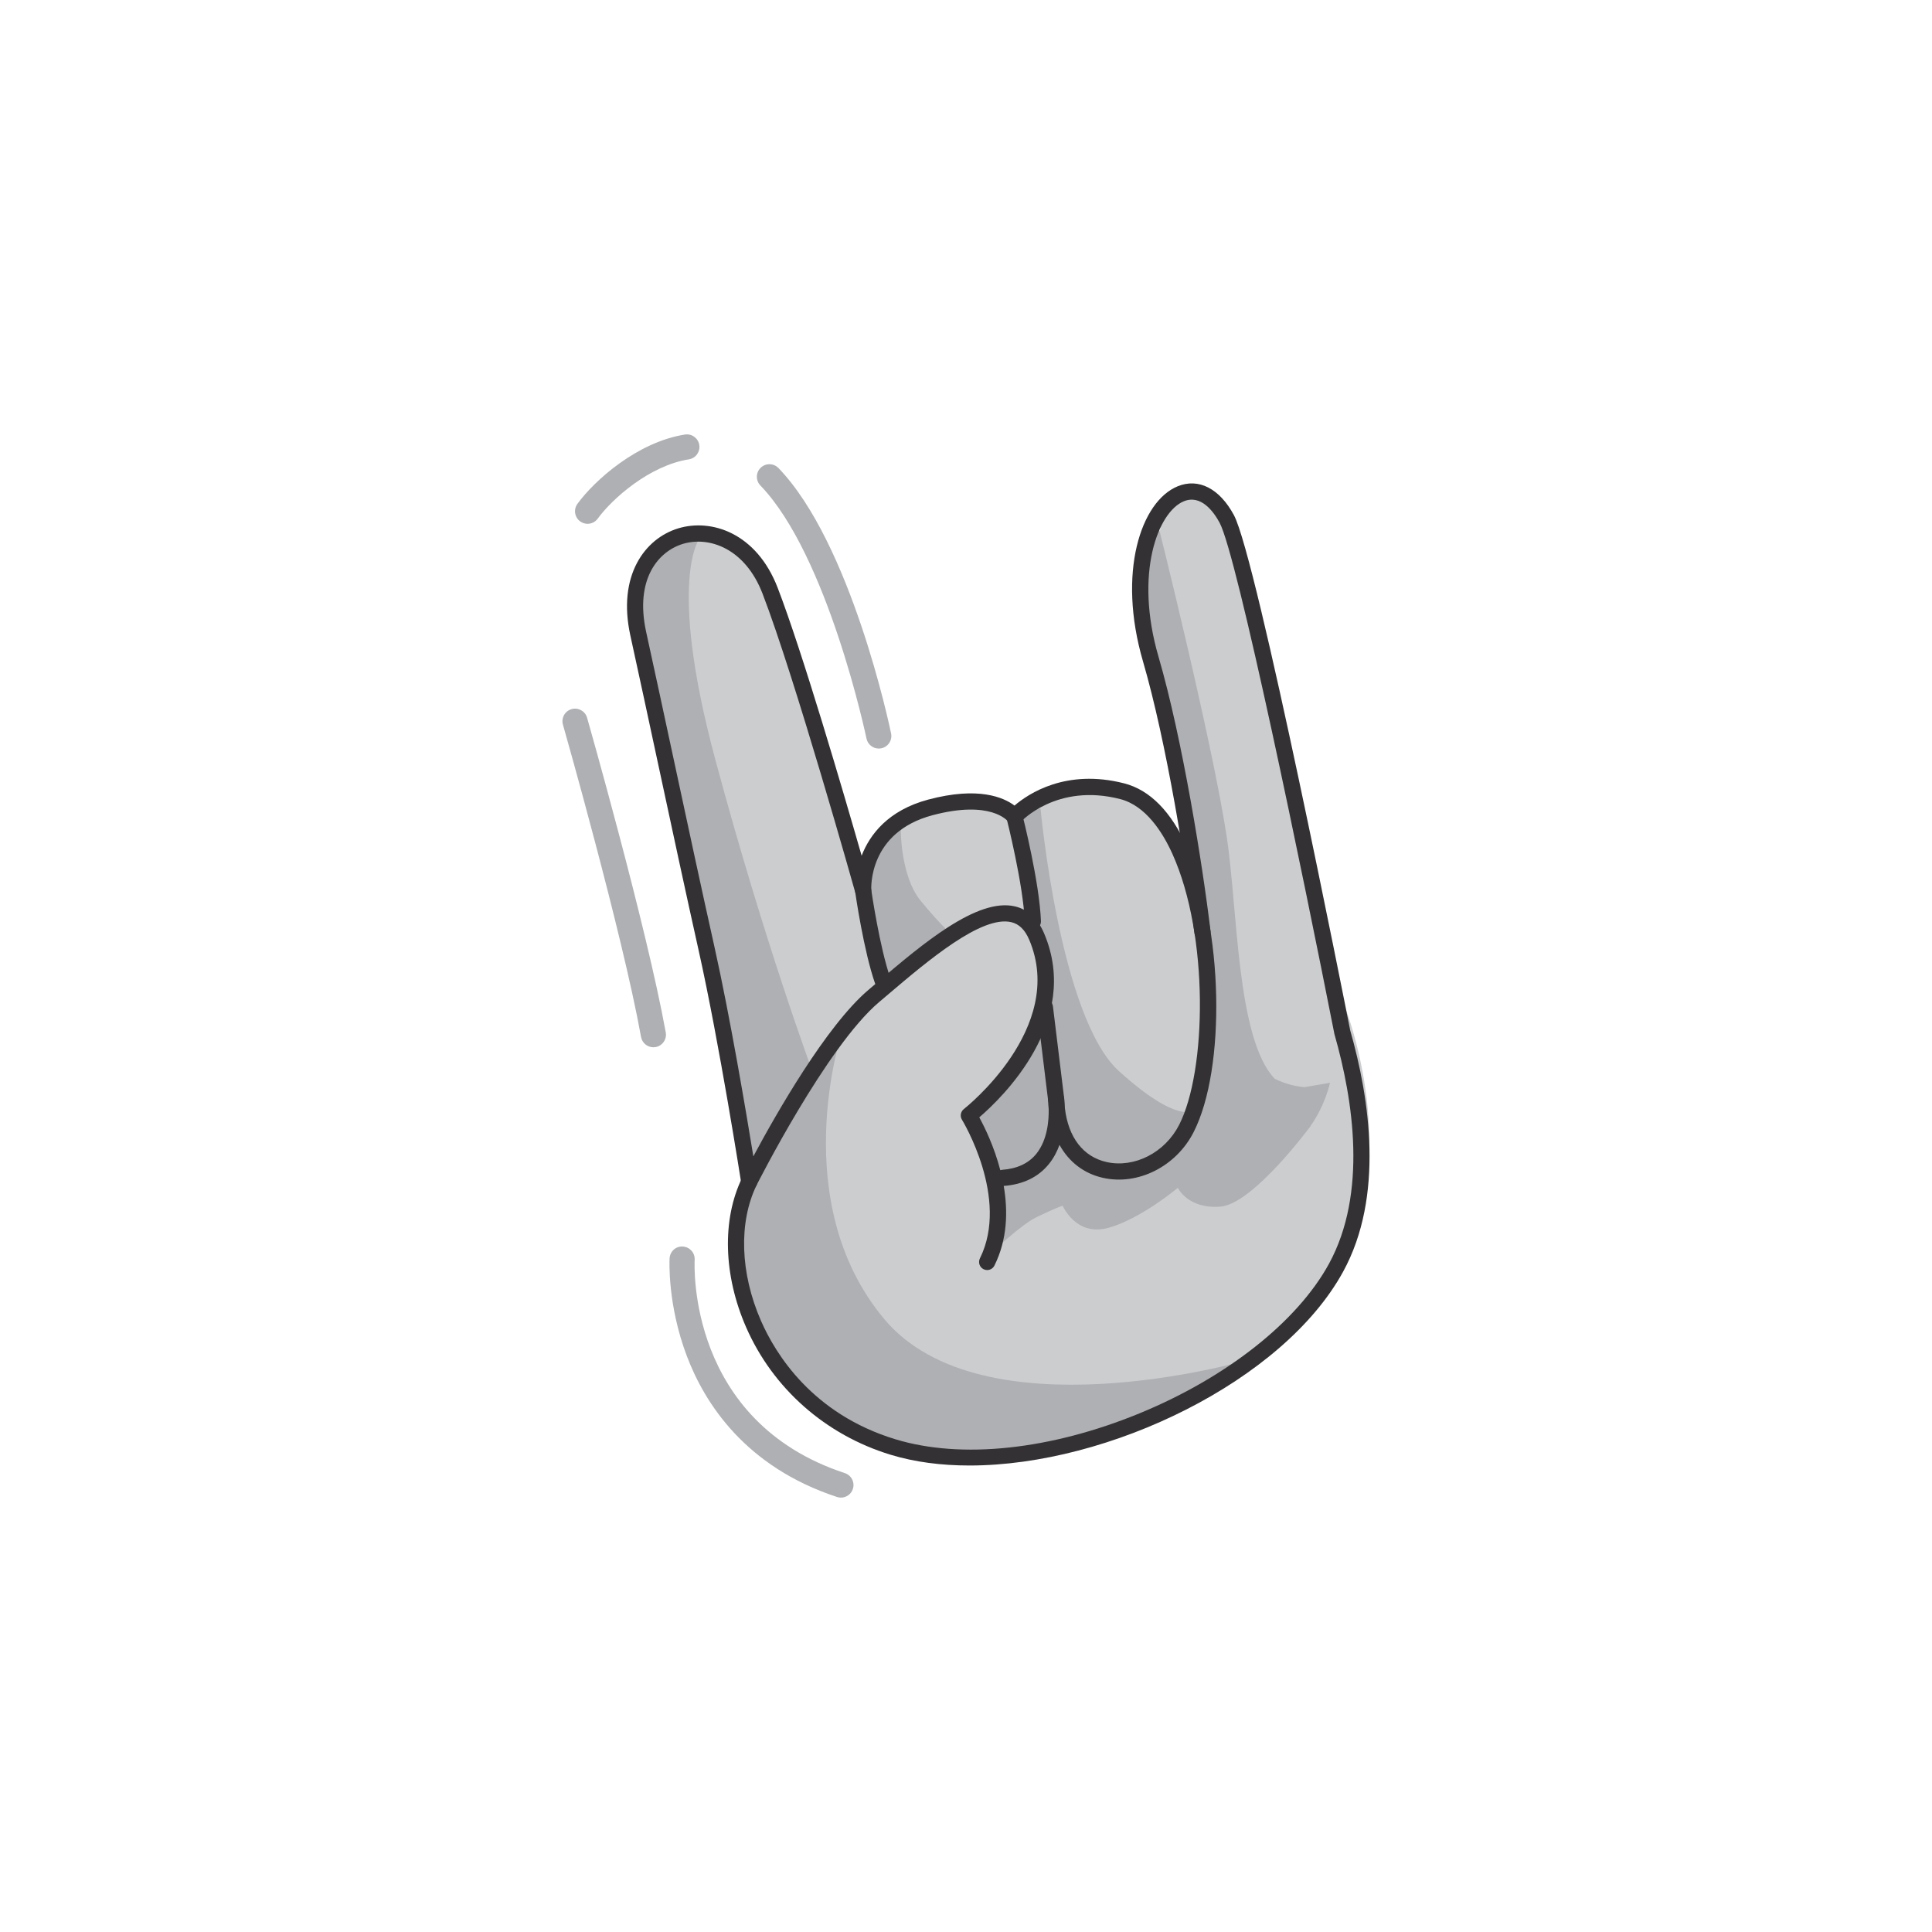 <?xml version="1.0" encoding="utf-8"?>
<!-- Generator: Adobe Illustrator 16.0.0, SVG Export Plug-In . SVG Version: 6.00 Build 0)  -->
<!DOCTYPE svg PUBLIC "-//W3C//DTD SVG 1.1//EN" "http://www.w3.org/Graphics/SVG/1.1/DTD/svg11.dtd">
<svg version="1.1" id="Layer_1" xmlns="http://www.w3.org/2000/svg" xmlns:xlink="http://www.w3.org/1999/xlink" x="0px" y="0px"
	 width="2000px" height="2000px" viewBox="0 0 2000 2000" enable-background="new 0 0 2000 2000" xml:space="preserve">
<g>
	<g>
		<path fill="#CBCDCF" d="M1388.184,1031.541c0,0,68.055,156.855-3.063,286.799c-71.118,129.935-310.031,230.756-458.6,185.536
			c-139.35-42.409-189.335-190.838-148.842-274.569c0,0-91.071-454.944-114.867-558.371
			c-23.8-103.402,86.104-188.461,134.375-59.474c48.274,128.983,103.75,305.13,103.75,305.13s-1.81-52.15,62.198-80.767
			c64.016-28.623,89.185,15.604,89.185,15.604s16.215-35.952,87.746-38.9c55.758-2.304,91.305,81.468,91.305,81.468
			c9.602-38.418-102.921-465.519,35.584-372.679L1388.184,1031.541z"/>
	</g>
</g>
<g>
	<g>
		<path fill="#AEB0B3" d="M932.443,855.889c0,0-1.086,50.043,20.619,76.592c21.709,26.549,34.845,37.454,34.845,37.454
			l-73.267,56.709C914.639,1026.644,862.631,895.859,932.443,855.889z"/>
	</g>
	<g>
		<path fill="#AEB0B3" d="M1296.467,1414.398c-5.064-3.574-8.945-5.474-8.945-5.474s-270.771,77.739-372.205-43.499
			c-101.429-121.228-44.288-294.895-44.288-294.895l-101.091,143.994c4.926,9.304,7.74,14.781,7.74,14.781
			c-40.493,83.731,9.492,232.16,148.842,274.569C1035.2,1536.948,1192.158,1491.844,1296.467,1414.398z"/>
	</g>
	<g>
		<path fill="#AEB0B3" d="M725.005,556.04c0,0-35.518,40.371,15.521,230.47c51.052,190.1,101.262,324.621,101.262,324.621
			l-68.974,95.548c0,0-76.249-386.146-101.426-520.115C646.2,552.593,686.983,553.834,725.005,556.04z"/>
	</g>
	<g>
		<path fill="#AEB0B3" d="M909.705,774.897c-6.037,0-11.445-4.223-12.719-10.366c-0.392-1.887-39.938-189.499-109.835-261.949
			c-4.983-5.166-4.836-13.396,0.331-18.384s13.393-4.844,18.384,0.331c75.122,77.862,114.925,266.724,116.583,274.725
			c1.458,7.034-3.063,13.912-10.093,15.37C911.465,774.808,910.579,774.897,909.705,774.897z"/>
	</g>
	<g>
		<path fill="#AEB0B3" d="M608.251,542.238c-2.646,0-5.322-0.805-7.63-2.483c-5.808-4.219-7.099-12.352-2.875-18.159
			c17.882-24.613,62.275-64.032,111.285-71.76c7.082-1.14,13.748,3.725,14.867,10.815c1.119,7.095-3.725,13.752-10.815,14.867
			c-40.906,6.449-79.553,41.062-94.302,61.361C616.236,540.38,612.274,542.238,608.251,542.238z"/>
	</g>
	<g>
		<path fill="#AEB0B3" d="M870.535,1550.329c-1.348,0-2.721-0.213-4.068-0.653c-94.788-31.205-136.919-96.736-155.569-146.212
			c-20.079-53.27-17.853-98.856-17.747-100.771c0.389-7.173,6.417-12.769,13.691-12.271c7.164,0.389,12.654,6.511,12.274,13.671
			c-0.355,6.87-6.695,167.491,155.479,220.88c6.821,2.246,10.53,9.599,8.288,16.415
			C881.081,1546.861,875.996,1550.329,870.535,1550.329z"/>
	</g>
	<g>
		<path fill="#AEB0B3" d="M676.38,1084.128c-6.172,0-11.649-4.411-12.78-10.701c-19.323-107.323-80.231-321.133-80.844-323.276
			c-1.969-6.907,2.03-14.1,8.933-16.073c6.891-1.96,14.104,2.026,16.072,8.934c0.617,2.16,61.876,217.207,81.432,325.809
			c1.27,7.066-3.427,13.826-10.493,15.101C677.92,1084.059,677.147,1084.128,676.38,1084.128z"/>
	</g>
	<path fill="#AEB0B3" d="M1376.787,1120.889l-26.105,4.534c-8.496-0.574-18.908-2.893-31.008-8.563
		c-39.633-41.45-38.326-175.46-49.76-250.598c-15.342-100.813-71.572-324.895-71.572-324.895
		c-29.932,80.546-0.842,163.591,12.539,220.524c8.404,35.761,27.812,175.849,41.084,275.102
		c-0.574,51.059-6.976,108.836-27.847,140.509c-0.653,0.524-1.327,1.061-2.024,1.608c9.393-15.166,13.363-29.672,13.363-29.672
		s-15.766,14.826-77.057-40.543c-61.288-55.369-81.236-271.87-81.236-271.87l-29.131,3.219c0,0,14.627,94.98,24.07,121.93
		c9.443,26.974,7.278,67.308,7.278,67.308s1.651,14.523,3.692,33.572c-5.615-9.937-10.117,1.272-10.117,1.272
		s-32.558,53.302-50.395,68.864c-17.828,15.545-19.621,21.517-19.621,21.517s12.58,18.192,19.846,38.933
		c2.478,7.078,3.894,13.441,6.003,18.293l-3.617,1.827c0,0,15.46,57.44,1.258,83.364c0,0,29.44-28.935,47.38-37.541
		c17.939-8.613,26.23-11.521,26.23-11.521s13.695,32.463,47.608,22.914c33.905-9.55,71.642-41.385,71.642-41.385
		s10.061,22.081,44.075,19.487c34.016-2.605,93.927-84.111,93.927-84.111s-0.325,0.367-0.927,1.021
		C1372.227,1143.729,1376.787,1120.889,1376.787,1120.889z"/>
</g>
<g>
	<path fill="#333133" d="M1093.281,1146.298c-4.174,0-7.793-3.12-8.313-7.372l-11.633-95.254c-0.563-4.6,2.709-8.782,7.308-9.342
		c4.64-0.53,8.782,2.713,9.341,7.308l11.633,95.254c0.564,4.599-2.707,8.781-7.307,9.341
		C1093.963,1146.273,1093.62,1146.298,1093.281,1146.298z"/>
</g>
<g>
	<path fill="#333133" d="M1069.195,962.276c-4.484,0-8.206-3.545-8.377-8.066c-1.467-38.468-18.544-105.984-18.716-106.662
		c-1.14-4.488,1.573-9.051,6.062-10.194c4.48-1.14,9.055,1.572,10.195,6.062c0.723,2.834,17.686,69.909,19.221,110.157
		c0.176,4.628-3.435,8.524-8.063,8.7C1069.412,962.276,1069.301,962.276,1069.195,962.276z"/>
</g>
<g>
	<path fill="#333133" d="M913.818,1023.817c-3.463,0-6.707-2.165-7.916-5.616c-11.755-33.57-20.243-92.272-20.598-94.756
		c-0.653-4.583,2.528-8.835,7.115-9.492c4.583-0.666,8.831,2.528,9.492,7.115c0.082,0.592,8.61,59.567,19.822,91.586
		c1.532,4.374-0.772,9.157-5.142,10.689C915.672,1023.666,914.737,1023.817,913.818,1023.817z"/>
</g>
<g>
	<path fill="#333133" d="M1003.619,1517.086c-29.069,0.004-56.688-3.537-81.624-11.131
		c-67.345-20.491-121.876-68.603-149.618-131.997c-23.478-53.642-25.099-111.302-4.338-154.242c2.022-4.174,7.038-5.914,11.204-3.9
		c4.17,2.018,5.914,7.033,3.9,11.204c-18.658,38.586-16.938,91.002,4.6,140.215c15.145,34.612,53.363,96.573,139.137,122.678
		c68.386,20.81,160.499,11.048,252.718-26.819c89.973-36.936,163.273-94.775,196.083-154.72
		c40.016-73.119,25.251-169.521,5.816-237.52c-0.065-0.225-0.118-0.453-0.167-0.682
		c-33.179-168.309-100.703-495.482-118.797-529.036c-6.172-11.444-19.218-29.526-37.063-22.203
		c-26.696,10.95-51.383,74.541-26.189,160.887c24.784,84.937,45.795,216.51,53.869,284.222c0.548,4.599-2.736,8.773-7.335,9.32
		c-4.509,0.564-8.77-2.728-9.321-7.335c-8.01-67.157-28.815-197.55-53.314-281.51c-26.781-91.777-2.201-165.466,35.928-181.101
		c21.603-8.876,43.364,2.259,58.188,29.759c23.686,43.916,115.605,508.978,120.426,533.411
		c20.25,70.996,35.355,171.85-7.328,249.842C1328.559,1429.404,1148.246,1517.086,1003.619,1517.086z"/>
</g>
<g>
	<path fill="#333133" d="M1021.905,1314.762c-1.254,0-2.528-0.282-3.726-0.883c-4.149-2.063-5.836-7.094-3.773-11.24
		c30.947-62.23-18.094-142.703-18.593-143.512c-2.259-3.647-1.397-8.422,1.993-11.053c1.07-0.828,106.47-83.919,67.631-175.231
		c-4.403-10.346-10.465-16.301-18.535-18.208c-30.769-7.312-86.468,39.95-127.084,74.443l-9.721,8.238
		c-54.372,45.909-126.291,188.379-127.01,189.817c-1.638,3.259-5.2,5.085-8.793,4.517c-3.603-0.563-6.429-3.39-6.989-6.992
		c-0.221-1.434-22.505-144.182-44.051-240.685c-12.968-58.049-27.521-125.826-41.596-191.374
		c-10.428-48.568-20.279-94.44-29.114-134.66c-13.675-62.252,15.108-100.617,49.704-111.021
		c34.113-10.268,80.819,4.62,102.765,61.524c25.536,66.214,67.933,211.159,86.938,277.359c8.426-21.688,27.235-46.938,69.023-58.081
		c51.876-13.825,78.038-2.242,89.242,6.217c14.475-12.417,53.522-38.394,113.548-22.991c26.562,6.813,48.519,29.094,65.261,66.226
		c37.206,82.514,40.445,228.607,6.54,294.947c-18.103,35.425-57.493,55.287-93.681,47.2c-19.811-4.42-35.291-16.44-45.098-34.15
		c-2.463,6.829-5.947,13.58-10.832,19.662c-10.963,13.646-26.744,21.334-46.914,22.853c4.484,26.022,3.864,55.316-9.619,82.421
		C1027.959,1313.055,1024.988,1314.762,1021.905,1314.762z M1013.748,1156.672c5.379,9.832,15.33,29.956,21.75,54.671
		c0.609-0.188,1.246-0.311,1.903-0.355c15.513-1.095,27.432-6.682,35.429-16.599c11.58-14.365,13.021-34.849,12.768-46.42
		c-0.347-3.182-0.575-6.441-0.686-9.778c-0.151-4.448,3.198-8.234,7.625-8.635c4.453-0.441,8.402,2.725,9.052,7.128
		c0.077,0.506,0.638,4.477,0.792,10.513c3.533,30.245,18.939,50.35,43.156,55.753c28.841,6.441,60.418-9.741,75.094-38.459
		c28.587-55.941,31.021-196.328-6.898-280.423c-9.995-22.175-27.506-50.043-54.137-56.872
		c-65.91-16.922-102.736,23.444-103.096,23.857c-1.723,1.944-4.264,3.01-6.846,2.794c-2.593-0.176-4.953-1.549-6.4-3.709
		c-0.057-0.073-17.358-22.354-77.959-6.209c-66.373,17.694-63.473,75.322-63.317,77.765c0.274,4.284-2.732,8.096-6.964,8.818
		c-4.236,0.698-8.32-1.858-9.48-5.988c-0.625-2.229-62.95-223.906-96.173-310.043c-18.103-46.947-55.357-59.593-82.281-51.501
		c-25.193,7.576-50.301,36.054-38.149,91.361c8.839,40.261,18.695,86.149,29.126,134.738
		c14.067,65.515,28.616,133.26,41.568,191.238c16.211,72.622,32.818,171.144,40.244,216.729
		c23.044-43.054,75.452-135.428,119.409-172.548l9.68-8.205c45.762-38.864,102.696-87.289,141.808-77.981
		c13.434,3.178,23.563,12.585,30.103,27.963C1119.646,1057.44,1036.965,1136.777,1013.748,1156.672z"/>
</g>
</svg>
